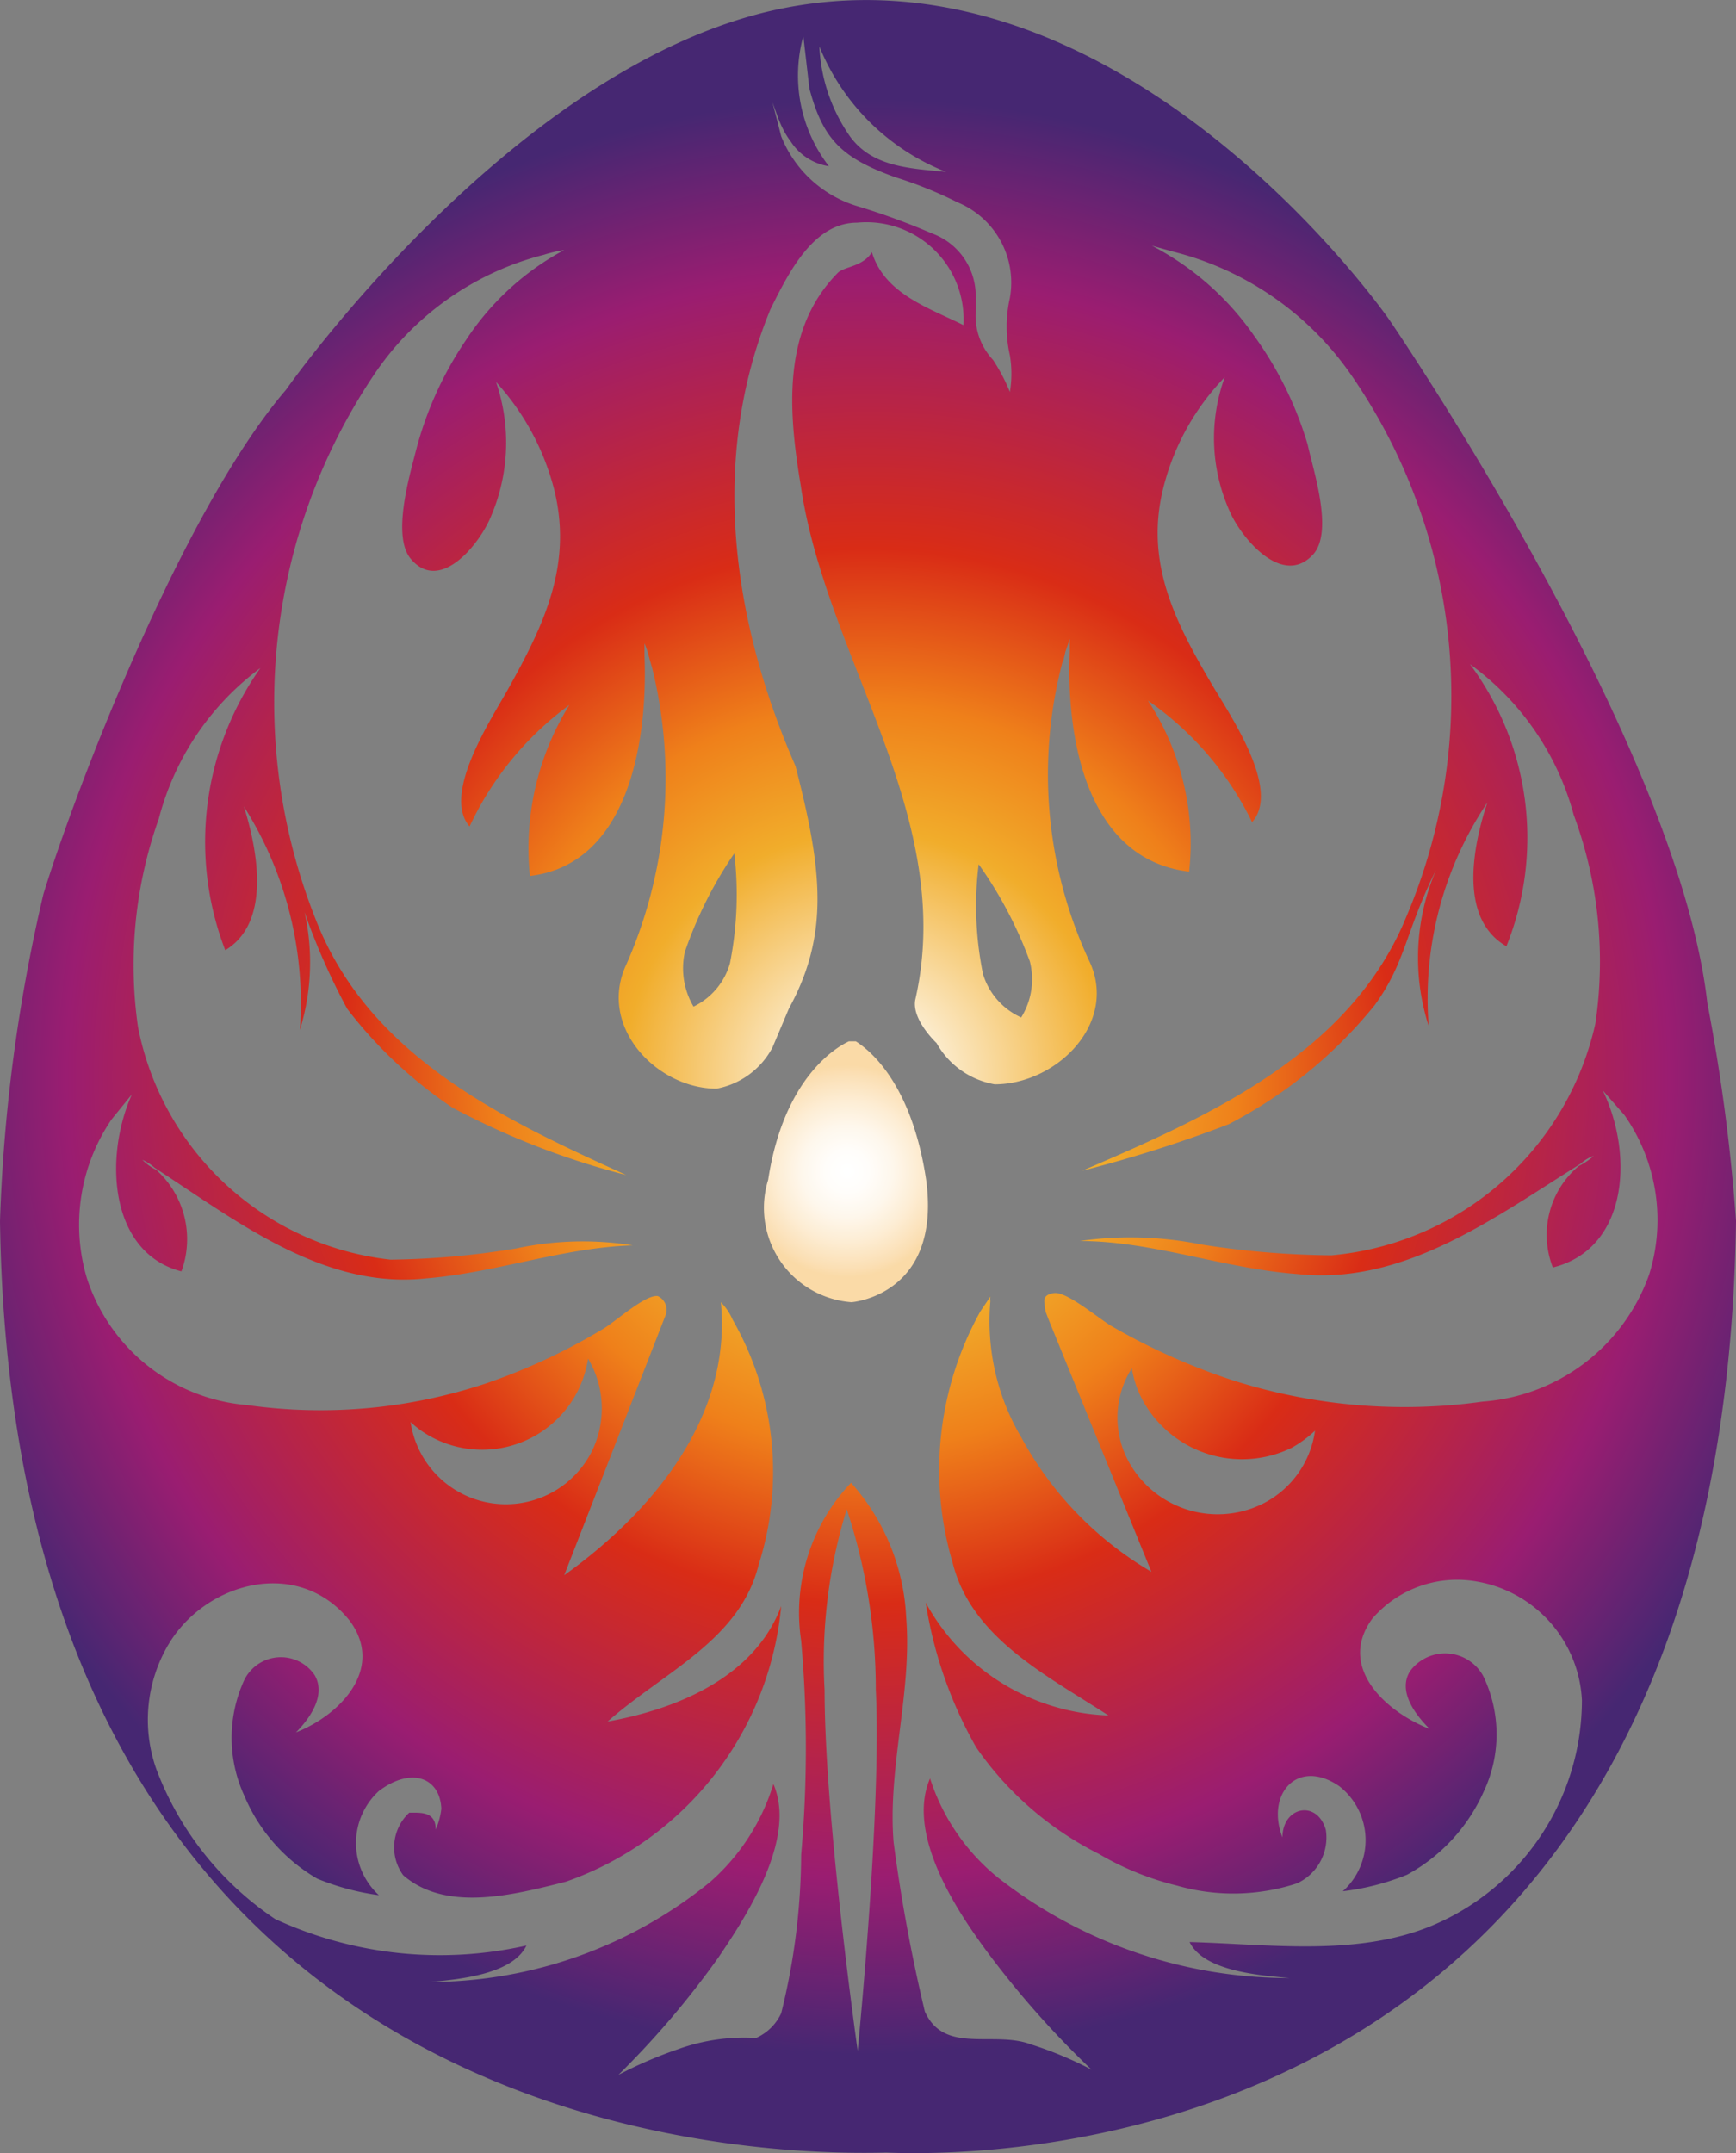 <svg id="Calque_1" data-name="Calque 1" xmlns="http://www.w3.org/2000/svg" xmlns:xlink="http://www.w3.org/1999/xlink" viewBox="0 0 40 49.6"><rect x="0" y="0" width="40" height="49.6" fill="#808080" stroke="none"/><defs><style>.cls-1{fill:url(#Dégradé_sans_nom_26);}.cls-2{fill:url(#Dégradé_sans_nom_24);}</style><radialGradient id="Dégradé_sans_nom_26" cx="24.52" cy="27.32" r="2.5" gradientUnits="userSpaceOnUse"><stop offset="0.02" stop-color="#fff"/><stop offset="0.2" stop-color="#fffdfa"/><stop offset="0.42" stop-color="#fef7ec"/><stop offset="0.65" stop-color="#fdedd4"/><stop offset="0.9" stop-color="#fbdfb4"/><stop offset="0.98" stop-color="#fadaa7"/></radialGradient><radialGradient id="Dégradé_sans_nom_24" cx="25" cy="25.14" r="22.53" gradientUnits="userSpaceOnUse"><stop offset="0.02" stop-color="#fff"/><stop offset="0.25" stop-color="#f1ad2b"/><stop offset="0.38" stop-color="#ef801a"/><stop offset="0.54" stop-color="#d92c16"/><stop offset="0.82" stop-color="#9a1d71"/><stop offset="1" stop-color="#462772"/></radialGradient></defs><title>phoenix-fonddegrade-corps-t</title><path class="cls-1" d="M24.72,24.33l-.16,0c-.28.13-1.5.83-1.86,3.19a2.18,2.18,0,0,0,1.92,2.82s2.08-.15,1.72-2.82C26,25.25,25,24.51,24.72,24.33Z" transform="translate(-5 -0.34)"/><path class="cls-2" d="M44.34,23.45C43.66,17.4,37,7.69,37,7.69s-6.25-9-14.32-7.08c-6,1.44-11.09,8.71-11.09,8.71C9.18,12.13,6.71,18.62,6,20.94a38.23,38.23,0,0,0-1,7.53C5.31,49.89,22.68,50,25.42,49.93c2.63.11,19.28,0,19.58-21.46A42.57,42.57,0,0,0,44.34,23.45Zm-15.81.33a1.61,1.61,0,0,1-.88-1,7.85,7.85,0,0,1-.1-2.53,9.5,9.5,0,0,1,1.18,2.24A1.67,1.67,0,0,1,28.53,23.78ZM23.88,1.41A5.21,5.21,0,0,0,26.8,4.3c-.86-.08-1.7-.12-2.21-.81A3.93,3.93,0,0,1,23.88,1.41ZM23.22,3.6a1.28,1.28,0,0,0,.88.57,3.42,3.42,0,0,1-.59-3l.14,1.21c.31,1.16.73,1.6,2,2.05A9.42,9.42,0,0,1,27.06,5a2,2,0,0,1,1.21,2.2,3,3,0,0,0,0,1.33,2.58,2.58,0,0,1,0,.84,4.24,4.24,0,0,0-.39-.74,1.48,1.48,0,0,1-.4-1.06,4.1,4.1,0,0,0,0-.5,1.53,1.53,0,0,0-1-1.35,16.22,16.22,0,0,0-1.69-.62A2.74,2.74,0,0,1,23,3.48l-.2-.78C22.91,3,23,3.31,23.22,3.6ZM20.78,22.27A9.45,9.45,0,0,1,21.92,20a8.17,8.17,0,0,1-.1,2.53,1.59,1.59,0,0,1-.84,1A1.74,1.74,0,0,1,20.78,22.27Zm4,25.44S24,42.27,24,39.28a11.85,11.85,0,0,1,.51-4.17,13.16,13.16,0,0,1,.67,4.15C25.32,42.07,24.75,47.71,24.75,47.71ZM43,29.7a4.41,4.41,0,0,1-3.84,2.93,13,13,0,0,1-5.75-.49,14.73,14.73,0,0,1-2.78-1.24c-.29-.16-1.05-.82-1.35-.77s-.21.21-.19.42l.06.16,2.38,5.84a8,8,0,0,1-3-3.1,5.26,5.26,0,0,1-.71-3.13.5.5,0,0,1,0-.11l-.23.34a7.52,7.52,0,0,0-.64,5.79c.43,1.73,2.16,2.59,3.59,3.52a5,5,0,0,1-4.21-2.6,9.79,9.79,0,0,0,1.16,3.33,7.55,7.55,0,0,0,2.83,2.46,6.68,6.68,0,0,0,1.8.73,4.72,4.72,0,0,0,2.76-.05,1.16,1.16,0,0,0,.67-1.23c-.2-.71-1-.54-1,.17-.39-1,.35-1.84,1.31-1.18a1.58,1.58,0,0,1,.08,2.42,5.75,5.75,0,0,0,1.48-.38,4.06,4.06,0,0,0,1.76-1.9,3.09,3.09,0,0,0,0-2.67,1,1,0,0,0-1.69-.12c-.29.46.12,1,.45,1.33-1-.39-2.14-1.42-1.32-2.54A2.58,2.58,0,0,1,39,36.77a2.92,2.92,0,0,1,2.45,2.74A5.64,5.64,0,0,1,38,44.7c-1.73.72-3.75.43-5.59.38.33.68,1.65.77,2.3.83A10.9,10.9,0,0,1,28,43.6a4.85,4.85,0,0,1-1.57-2.29c-.56,1.29.63,3.07,1.32,4a21.33,21.33,0,0,0,2.4,2.71,8.49,8.49,0,0,0-1.39-.58c-.86-.33-2,.24-2.45-.76a38.11,38.11,0,0,1-.72-3.9c-.14-1.73.43-3.46.29-5.18a5,5,0,0,0-1.27-3.1,4.34,4.34,0,0,0-1.15,3.64,28,28,0,0,1,0,4.93A15.35,15.35,0,0,1,23,46.72a1.15,1.15,0,0,1-.58.57,4.5,4.5,0,0,0-1.8.26,9.75,9.75,0,0,0-1.37.59,20.38,20.38,0,0,0,2.3-2.7c.68-1,1.81-2.76,1.27-4a4.91,4.91,0,0,1-1.45,2.25A10.25,10.25,0,0,1,14.92,46c.64-.06,1.89-.17,2.21-.84a9.07,9.07,0,0,1-5.79-.61A7.2,7.2,0,0,1,8.6,41.09a3.41,3.41,0,0,1,.29-2.88c.87-1.44,3-2,4.17-.53.81,1.1-.22,2.17-1.24,2.57.32-.32.7-.86.43-1.32a.94.94,0,0,0-1.62.11,3.19,3.19,0,0,0,0,2.67,4,4,0,0,0,1.68,1.91,5.73,5.73,0,0,0,1.42.38,1.63,1.63,0,0,1,0-2.4c.76-.57,1.41-.3,1.44.41a1.72,1.72,0,0,1-.13.48c0-.42-.34-.39-.61-.39a1.09,1.09,0,0,0-.14,1.44c1,.87,2.59.44,3.75.15A7.46,7.46,0,0,0,23,37.34C22.38,39,20.56,39.72,19,40c1.32-1.16,3.05-1.88,3.48-3.61a7.06,7.06,0,0,0-.6-5.65,1.3,1.3,0,0,0-.27-.4C21.87,33,20,35.2,18,36.63l2.34-6a.35.35,0,0,0-.18-.43c-.29-.05-1,.61-1.29.77a14.06,14.06,0,0,1-2.67,1.24,12.07,12.07,0,0,1-5.5.5A4.25,4.25,0,0,1,7,29.78a4.31,4.31,0,0,1,.57-3.65l.47-.58C7.39,27,7.52,29.2,9.18,29.63a2.15,2.15,0,0,0-.58-2.34,1.18,1.18,0,0,1-.32-.23,1,1,0,0,1,.28.18c1.92,1.25,3.91,2.81,6.27,2.55,1.6-.13,3.14-.71,4.75-.76a7.32,7.32,0,0,0-2.68.07,18.94,18.94,0,0,1-2.9.26A6.68,6.68,0,0,1,8.18,24a10.05,10.05,0,0,1,.48-4.8A6.3,6.3,0,0,1,11,15.73a6.94,6.94,0,0,0-.81,6.5c1.07-.64.74-2.32.43-3.31a8.47,8.47,0,0,1,1.29,5.15,5.29,5.29,0,0,0-.17-3.59A15.44,15.44,0,0,0,13,23.58a10.25,10.25,0,0,0,2.43,2.28,18,18,0,0,0,4,1.55c-2.72-1.24-5.89-2.68-7.14-5.85A13.54,13.54,0,0,1,13.6,9a6.71,6.71,0,0,1,3.93-2.79A3.19,3.19,0,0,1,18,6.1a6.23,6.23,0,0,0-2.26,2.07,8.18,8.18,0,0,0-1.15,2.53c-.15.59-.57,2-.12,2.52.68.8,1.6-.37,1.85-1a4.31,4.31,0,0,0,.11-3.08,5.83,5.83,0,0,1,1.34,2.48c.43,1.74-.24,3.12-1.06,4.59-.37.67-1.54,2.42-.89,3.17a7.31,7.31,0,0,1,2.3-2.8,6.26,6.26,0,0,0-.91,3.94c2.27-.27,2.72-3.1,2.64-5.08,0-.14,0-.26,0-.28a2,2,0,0,1,.1.3c.07.25.08.28.06.2a10.61,10.61,0,0,1-.57,6.88c-.69,1.44.69,2.88,2.07,2.88a1.84,1.84,0,0,0,1.29-.95s.38-.9.38-.9c.95-1.73.75-3.25.15-5.58-1.45-3.32-2-7.06-.58-10.52.43-.87,1-2,2-2a2.24,2.24,0,0,1,2.45,2.36c-.8-.4-1.82-.72-2.11-1.68-.2.33-.63.33-.78.47-1.29,1.3-1.15,3.17-.86,4.9.58,4,3.6,7.64,2.64,11.85-.09.46.49,1,.49,1a1.91,1.91,0,0,0,1.34.95c1.44,0,2.88-1.44,2.16-2.88a10.18,10.18,0,0,1-.59-6.88c0,.07,0,.05.06-.21l.1-.29s0,.13,0,.27c-.09,2,.38,4.81,2.75,5.09a6,6,0,0,0-.95-3.94,7.3,7.3,0,0,1,2.4,2.8c.68-.76-.54-2.51-.93-3.18-.86-1.46-1.56-2.84-1.1-4.58a5.62,5.62,0,0,1,1.4-2.49,4.11,4.11,0,0,0,.11,3.08c.26.61,1.22,1.78,1.93,1,.47-.53,0-1.93-.13-2.53A8.26,8.26,0,0,0,33.9,8.08,6.54,6.54,0,0,0,31.54,6l.46.13a7.09,7.09,0,0,1,4.1,2.8,13,13,0,0,1,1.3,12.54c-1.3,3.17-4.61,4.61-7.46,5.84a30.44,30.44,0,0,0,3.37-1.07,10.56,10.56,0,0,0,3.37-2.75c.72-1,.7-1.69,1.41-3.11a5.14,5.14,0,0,0-.17,3.6,8.09,8.09,0,0,1,1.35-5.15c-.33,1-.67,2.67.44,3.31a6.71,6.71,0,0,0-.84-6.5,6.31,6.31,0,0,1,2.39,3.47,9.74,9.74,0,0,1,.5,4.81,6.86,6.86,0,0,1-6.08,5.34,20.28,20.28,0,0,1-3-.25,8.24,8.24,0,0,0-2.8-.08c1.68,0,3.29.63,5,.76,2.46.27,4.54-1.29,6.54-2.54a.83.83,0,0,1,.3-.18,1.46,1.46,0,0,1-.34.23,2.07,2.07,0,0,0-.6,2.34c1.73-.43,1.87-2.59,1.15-4.08l.5.57A4.21,4.21,0,0,1,43,29.7ZM35.3,33.3A2.22,2.22,0,0,1,34.06,35,2.34,2.34,0,0,1,31,34a2.12,2.12,0,0,1,.08-2.14,2.31,2.31,0,0,0,.25.74,2.61,2.61,0,0,0,3.44,1.09A2.72,2.72,0,0,0,35.3,33.3Zm-20.84-.2a2.28,2.28,0,0,0,.53.37,2.47,2.47,0,0,0,3.32-1.08,2.53,2.53,0,0,0,.24-.75,2.24,2.24,0,0,1,.08,2.15,2.22,2.22,0,0,1-4.17-.69Z" transform="translate(-5 -0.34)"/></svg>